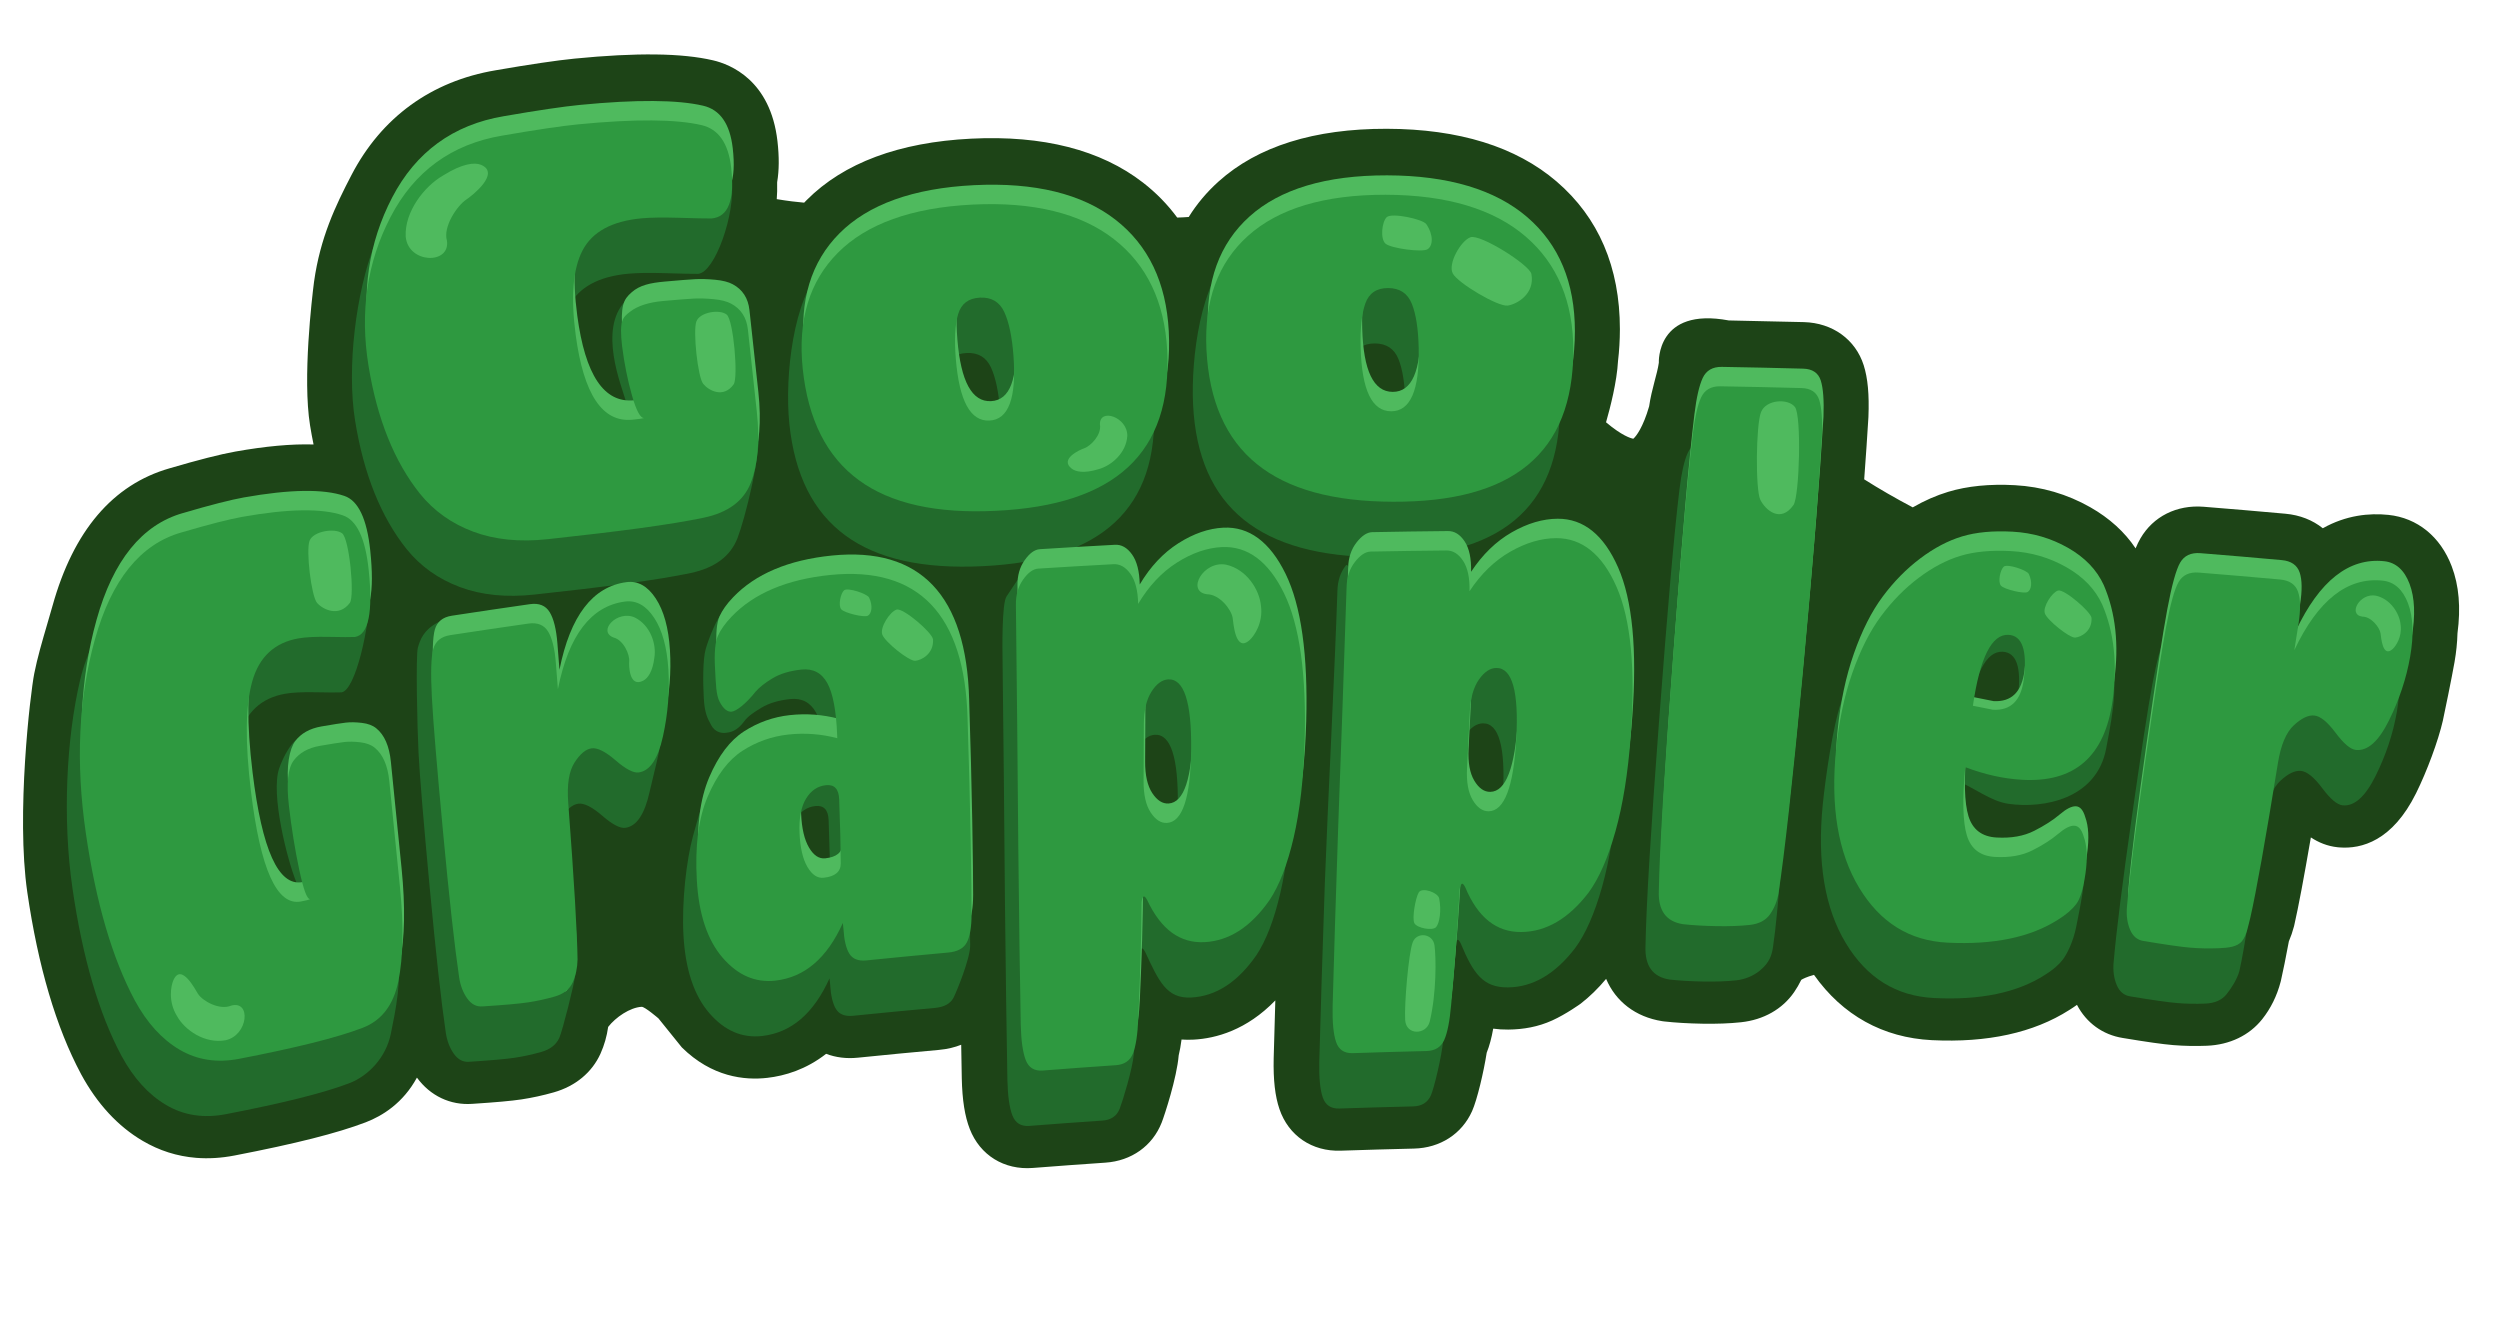 <?xml version="1.0" encoding="UTF-8" standalone="no"?>
<!DOCTYPE svg PUBLIC "-//W3C//DTD SVG 1.1//EN" "http://www.w3.org/Graphics/SVG/1.1/DTD/svg11.dtd">
<svg width="100%" height="100%" viewBox="0 0 485 258" version="1.1" xmlns="http://www.w3.org/2000/svg" xmlns:xlink="http://www.w3.org/1999/xlink" xml:space="preserve" xmlns:serif="http://www.serif.com/" style="fill-rule:evenodd;clip-rule:evenodd;stroke-linejoin:round;stroke-miterlimit:1.414;">
    <g transform="matrix(0.75,0,0,0.75,0,0)">
        <g transform="matrix(0.57,0.046,-0.045,0.558,-123.091,-2266.82)">
            <g transform="matrix(1,0,0,1,1659.19,4373.8)">
                <path d="M0,-185.647C-6.154,-198.901 -17.24,-206.68 -30.414,-206.991C-39.099,-207.186 -49.443,-205.327 -59.512,-198.391C-64.341,-201.756 -70.3,-203.629 -76.897,-203.696C-89.252,-203.819 -101.728,-203.877 -114.014,-203.866C-126.221,-203.854 -136.453,-197.509 -141.378,-186.912C-142.033,-185.504 -142.633,-183.942 -143.185,-182.177C-148.72,-189.329 -156.057,-195.11 -165.09,-199.42C-176.001,-204.623 -187.73,-207.102 -199.931,-206.783C-211.286,-206.487 -221.311,-204.626 -229.732,-201.251C-234.996,-199.138 -240.155,-196.299 -245.151,-192.77C-253.303,-196.348 -260.959,-200.059 -268.062,-203.877C-268.126,-214.315 -268.244,-223.896 -268.415,-232.471L-268.429,-232.9C-268.847,-243.131 -270.112,-250.584 -272.433,-256.403C-277.091,-267.995 -288.022,-274.757 -300.958,-274.049C-312.227,-273.433 -324.192,-272.594 -334.896,-272.026C-368.192,-275.594 -364.892,-249.958 -364.892,-249.958C-365.192,-244.594 -367.192,-237.594 -367.679,-229.507C-369.633,-219.653 -372.438,-215.192 -373.644,-213.989C-374.795,-214.114 -378.879,-214.958 -386.533,-220.552C-385.118,-227.704 -383.115,-239.69 -383.358,-249.242C-383.178,-253.963 -383.281,-258.894 -383.669,-263.952C-385.923,-292.482 -397.328,-314.573 -417.574,-329.614C-437.14,-344.14 -463.552,-350.186 -496.083,-347.583C-528.766,-344.958 -553.62,-334.696 -569.955,-317.085C-574.866,-311.793 -578.944,-305.944 -582.15,-299.606C-583.869,-299.322 -585.593,-299.088 -587.322,-298.903C-592.137,-304.573 -597.718,-309.538 -604.008,-313.737C-624.239,-327.241 -650.834,-331.903 -683.077,-327.592C-715.458,-323.254 -739.648,-311.694 -754.979,-293.231C-755.344,-292.792 -755.704,-292.347 -756.06,-291.899C-759.329,-291.917 -763.512,-292.067 -768.544,-292.506C-768.55,-294.889 -768.668,-297.319 -768.937,-299.741C-768.949,-299.941 -768.963,-300.141 -768.978,-300.34C-768.503,-305.866 -768.953,-312.091 -770.338,-319.273C-775.713,-347.081 -794.406,-352.874 -802.314,-354.072C-816.577,-356.262 -837.03,-354.834 -864.845,-349.707C-872.802,-348.236 -884.951,-345.365 -899.985,-341.403C-928.589,-334.014 -949.745,-315.477 -961.162,-287.802C-967.321,-272.895 -972.95,-257.815 -974.157,-237.297L-974.174,-236.975C-974.503,-229.717 -975.886,-192.426 -970.74,-170.977C-970.032,-168.026 -969.272,-165.133 -968.462,-162.299C-978.423,-161.786 -990.056,-159.727 -1003.54,-156.106C-1010.17,-154.322 -1019.93,-150.905 -1032.57,-145.948C-1057.53,-136.35 -1073.58,-113.596 -1080.28,-78.329C-1080.82,-75.494 -1081.41,-72.584 -1082.01,-69.67C-1083.6,-61.823 -1085.25,-53.709 -1086.07,-46.358C-1087.11,-36.993 -1089.17,19.16 -1081.25,54.545C-1073.69,88.273 -1063.33,115.764 -1050.44,136.253L-1050.38,136.356C-1042.06,149.415 -1031.91,158.977 -1020.21,164.769C-1012.35,168.664 -1004.08,170.615 -995.484,170.615C-989.851,170.615 -984.075,169.777 -978.187,168.099C-951.136,160.4 -932.763,154.007 -920.309,147.951C-912.883,144.312 -904.125,137.628 -898.832,125.456C-892.164,133.374 -882.762,137.017 -872.946,135.487C-862.397,133.914 -855.405,132.684 -850.933,131.615C-846.17,130.472 -841.343,128.973 -836.583,127.156C-827.048,123.514 -820.07,116.565 -816.935,107.583C-815.544,103.595 -814.715,99.381 -814.458,94.998C-811.432,90.288 -805.315,85.214 -800.082,84.498C-798.668,84.305 -792.093,89.206 -792.093,89.206L-780.486,101.704C-765.904,114.208 -751.054,114.607 -740.824,112.54C-733.025,110.966 -723.726,107.305 -715.203,99.29C-710.765,100.615 -705.867,100.857 -700.807,99.902C-688.79,97.643 -676.574,95.421 -664.501,93.296C-660.654,92.621 -657.394,91.491 -654.635,90.093C-654.109,95.644 -653.614,100.799 -653.148,105.593C-652.134,115.591 -650.405,122.892 -647.701,128.581C-642.123,140.298 -630.683,146.273 -617.854,144.172C-607.096,142.415 -596.153,140.686 -585.334,139.035C-573.651,137.254 -564.714,129.588 -561.418,118.496C-560.354,114.896 -556.198,97.201 -556.192,86.928C-555.84,84.681 -555.603,82.214 -555.479,79.503C-553.735,79.489 -551.909,79.356 -550.001,79.091C-540.005,77.71 -526.525,72.779 -514.619,57.998C-514.127,67.996 -513.676,76.845 -513.258,84.683C-512.68,94.731 -511.263,102.11 -508.804,107.9C-503.742,119.826 -492.57,126.296 -479.65,124.775C-468.775,123.498 -457.699,122.257 -446.73,121.087C-434.948,119.832 -425.658,112.572 -421.879,101.667C-420.005,96.259 -418.054,83.128 -417.415,74.236C-416.439,71.013 -415.761,67.292 -415.357,62.905C-413.215,63.032 -410.943,62.997 -408.549,62.775C-401.672,62.138 -395.192,60.406 -389.071,56.949C-382.95,53.491 -376.843,48.158 -376.843,48.158C-373.063,44.641 -369.52,40.498 -366.258,35.781C-361.143,45.807 -351.638,52.231 -339.444,53.178L-338.489,53.23C-333.379,53.387 -327.587,53.261 -321.27,52.853C-314.646,52.423 -308.947,51.734 -303.858,50.748C-293.775,48.798 -285.656,43.166 -280.992,34.88C-279.975,33.07 -279.064,31.13 -278.274,29.082C-278.261,29.046 -278.247,29.009 -278.233,28.974C-277.564,28.469 -275.943,27.426 -272.681,26.204C-258.343,43.746 -239.265,52.601 -217.165,51.9C-192.021,51.099 -171.554,44.716 -156.332,32.928C-155.166,32.045 -154.062,31.152 -153.017,30.246C-148.133,38.191 -140.303,43.082 -131.164,43.8C-120.042,44.759 -112.973,45.191 -108.251,45.201L-108.016,45.201C-103.089,45.201 -98.016,44.881 -92.934,44.25C-82.708,42.982 -74.205,37.914 -68.986,29.97C-65.526,24.701 -63.19,18.689 -62.042,12.103L-61.94,11.464C-61.3,6.948 -60.578,0.787 -59.793,-6.879C-59.048,-9.147 -58.462,-11.494 -58.043,-13.891L-57.94,-14.54C-56.749,-22.941 -55.313,-36.698 -53.657,-55.563C-50.039,-53.532 -45.89,-52.13 -41.191,-52.025C-40.961,-52.02 -40.729,-52.017 -40.493,-52.017C-30.382,-52.018 -16.761,-56.967 -7.827,-79.827C-3.7,-90.387 0.266,-104.841 1.602,-114.194C1.962,-116.717 4.116,-134.711 4.741,-141.627C5.161,-146.259 5.258,-150.741 5.028,-154.971C5.625,-167.03 3.978,-177.075 0,-185.647" style="fill:rgb(29,68,23);fill-rule:nonzero;"/>
            </g>
            <g transform="matrix(1,0,0,1,826.476,4217.31)">
                <path d="M0,-96.165C-13.313,-93.8 -21.832,-88.105 -25.517,-79.188C-29.213,-70.266 -29.187,-57.199 -25.544,-39.994C-19.803,-12.902 -10.313,-0.623 3.058,-3.053C5.788,-3.549 7.579,-3.957 8.407,-4.284C6.677,-3.973 4.556,-7.304 2.017,-14.275C-0.523,-21.246 6.524,-29.309 3.524,-37.309C0.712,-44.807 -11.476,-69.309 -0.476,-83.309C7.524,-91.309 6.169,-57.743 12.686,-58.888C19.195,-60.031 23.747,-60.768 26.33,-61.124C28.909,-61.476 31.909,-61.635 35.321,-61.595C38.735,-61.551 41.435,-61.074 43.423,-60.174C48.046,-58.117 55.209,-62.079 56.239,-56.603C58.592,-44.11 61.921,-44.101 64.239,-31.603C66.714,-18.249 61.323,12.959 58.792,21.584C56.255,30.212 49.64,36.12 38.948,39.381C23.944,43.924 0.699,48.994 -30.685,55.102C-43.271,57.554 -54.536,57.337 -64.566,54.421C-74.603,51.507 -83.067,46.35 -89.991,38.916C-102.711,25.064 -112.043,6.034 -117.874,-18.269C-123.702,-42.562 -122.092,-77.624 -115.476,-100.309C-108.476,-124.309 -88.423,-123.262 -65.902,-129.069C-50.476,-133.136 -39.216,-135.758 -32.187,-137.058C-6.608,-141.773 12.007,-143.084 23.507,-141.318C31.327,-140.159 41.095,-153.719 43.239,-142.603C46.108,-127.721 38.976,-99.949 31.428,-98.681C29.022,-98.45 24.185,-98.165 16.907,-97.797C9.629,-97.424 3.994,-96.874 0,-96.165" style="fill:rgb(34,107,44);fill-rule:nonzero;"/>
            </g>
            <g transform="matrix(1,0,0,1,990.61,4145.87)">
                <path d="M0,55.493C8.551,54.356 11.395,44.168 8.475,24.882C7.14,16.101 5.224,9.461 2.726,4.955C0.23,0.454 -3.613,-1.46 -8.771,-0.772C-13.934,-0.082 -17.02,2.757 -18.022,7.724C-19.025,12.696 -18.822,19.563 -17.42,28.334C-14.334,47.596 -8.555,56.633 0,55.493M6.295,96.801C-47.05,103.958 -77.591,85.13 -86.11,38.462C-90.1,16.359 -88.785,-19.844 -76.895,-34.163C-65.02,-48.465 -42.873,-39.683 -15.557,-43.343C11.762,-46.995 33.523,-43.36 49.41,-32.755C65.311,-22.14 74.654,-5.625 77.588,16.642C83.664,63.694 59.643,89.786 6.295,96.801" style="fill:rgb(34,107,44);fill-rule:nonzero;"/>
            </g>
            <g transform="matrix(1,0,0,1,1171.37,4121.97)">
                <path d="M0,60.2C8.643,59.515 12.035,49.492 10.121,30.078C9.244,21.24 7.67,14.508 5.4,9.877C3.128,5.251 -0.619,3.137 -5.836,3.553C-11.053,3.97 -14.301,6.641 -15.568,11.55C-16.844,16.462 -16.992,23.331 -16.051,32.162C-13.975,51.559 -8.646,60.888 0,60.2M4.142,101.782C-49.785,106.122 -79.434,85.717 -85.518,38.665C-88.352,16.384 -86.343,-18.589 -73.652,-32.263C-60.978,-45.922 -38.009,-37.1 -10.401,-39.318C17.205,-41.527 38.855,-36.749 54.245,-25.322C69.645,-13.883 78.166,3.102 79.935,25.494C83.564,72.803 58.064,97.587 4.142,101.782" style="fill:rgb(34,107,44);fill-rule:nonzero;"/>
            </g>
            <g transform="matrix(1,0,0,1,687.023,4457.63)">
                <path d="M0,-130.276C-10.65,-127.464 -17.095,-120.27 -19.313,-108.77C-21.543,-97.265 -20.353,-80.29 -15.869,-57.839C-8.791,-22.492 -0.046,-6.284 10.528,-9.151C12.686,-9.737 14.095,-10.229 14.735,-10.638C13.37,-10.27 18.639,-15.512 15.977,-24.63C13.321,-33.748 16.642,-34.299 11.977,-43.63C6.977,-53.63 -3.023,-83.63 -0.023,-95.63C1.214,-100.576 4.792,-110.261 9.977,-111.63C15.16,-112.996 22.306,-83.808 24.366,-84.23C26.429,-84.646 28.845,-84.807 31.616,-84.705C34.386,-84.598 36.613,-83.942 38.297,-82.743C42.212,-80.006 44.808,-75.066 46.091,-67.928C49.02,-51.641 57.081,-35.922 59.977,-19.63C63.073,-2.221 61.289,11.179 59.977,22.37C58.658,33.567 51.346,42.649 43.054,46.713C31.417,52.371 13.229,58.538 -11.413,65.552C-21.291,68.366 -30.37,67.71 -38.719,63.572C-47.071,59.436 -54.393,52.421 -60.706,42.511C-72.316,24.047 -81.748,-1.019 -88.86,-32.766C-95.966,-64.504 -97.023,-101.63 -93.023,-128.63C-88.853,-156.778 -74.71,-167.798 -56.757,-174.67C-44.462,-179.492 -35.471,-182.621 -29.823,-184.141C-9.271,-189.66 5.844,-191.074 15.394,-188.605C21.887,-186.983 33.992,-198.642 34.692,-183.924C35.692,-162.924 31.411,-134.558 25.376,-133.014C23.435,-132.749 19.523,-132.448 13.631,-132.09C7.737,-131.728 3.19,-131.119 0,-130.276" style="fill:rgb(34,107,44);fill-rule:nonzero;"/>
            </g>
            <g transform="matrix(1,0,0,1,753,4483.47)">
                <path d="M0,-194.47C12,-201.47 25.475,-168.787 37.098,-171.47C41.153,-172.406 44.215,-171.418 46.279,-168.529C48.336,-165.632 49.881,-160.938 50.899,-154.445C51.532,-150.412 52.163,-146.381 52.792,-142.349C55.694,-167.593 64.76,-181.934 79.879,-185.21C84.917,-186.301 89.499,-184.157 93.602,-178.786C97.705,-173.414 103.576,-169.572 105,-159.47C106.426,-149.368 103.295,-135.118 101.877,-124.53C100.463,-113.934 97.242,-108.098 92.213,-107.001C89.871,-106.491 86.265,-108.072 81.366,-111.739C76.465,-115.4 72.711,-116.94 70.133,-116.361C67.551,-115.782 65.151,-113.382 62.955,-109.177C60.75,-104.964 61.21,-99.375 64,-91.47C76,-57.47 75,-50.47 75,-37.47C75,-33.571 71.26,-11.116 70.117,-7.839C68.97,-4.555 66.435,-2.164 62.51,-0.665C58.581,0.835 54.643,2.062 50.696,3.009C46.739,3.955 39.963,5.121 30.35,6.553C27.609,7 25.208,5.964 23.146,3.447C21.081,0.937 19.612,-2.192 18.746,-5.939C15.502,-20.267 11.333,-42.403 6.189,-72.343C1.042,-102.279 -2.294,-122.829 -3.746,-134.001C-5.202,-145.173 -8.573,-178.593 -7.85,-182.263C-7.132,-185.932 -6,-190.47 0,-194.47" style="fill:rgb(34,107,44);fill-rule:nonzero;"/>
            </g>
            <g transform="matrix(1,0,0,1,932.481,4328.71)">
                <path d="M0,73.377C5.102,72.394 7.492,69.988 7.17,66.132C6.55,58.657 5.543,48.838 4.137,36.678C3.588,31.95 1.434,29.939 -2.326,30.658C-6.086,31.377 -8.934,33.714 -10.855,37.655C-12.782,41.603 -13.325,46.948 -12.51,53.699C-11.695,60.451 -10.096,65.553 -7.725,69.003C-5.355,72.46 -2.783,73.914 0,73.377M-7.99,-50.328C31.557,-57.689 54.103,-36.981 59.09,10.753C61.34,31.017 68.268,44.611 69.904,61.534C71.54,78.456 72.072,83.409 72.519,89.293C72.965,95.184 68.074,111.005 66.882,113.846C65.688,116.691 63.018,118.471 58.875,119.199C46.672,121.346 34.492,123.562 22.332,125.848C18.66,126.539 15.998,125.725 14.328,123.397C12.66,121.07 11.475,117.329 10.772,112.166C10.747,111.944 10.672,111.556 10.553,111C10.432,110.452 10.344,109.95 10.293,109.496C4.423,126.27 -4.956,135.914 -17.953,138.537C-26.961,140.356 -35.17,137.497 -42.67,129.947C-50.168,122.399 -54.998,110.838 -57.108,95.221C-59.217,79.61 -58.481,60.293 -56.481,49.293C-47.758,1.314 -48.178,35.515 -42.481,32.293C-35.875,28.558 -28.553,26.183 -21.162,24.736C-13.777,23.291 -4.894,18.932 2.519,20.293C2.466,19.843 0.95,23.709 0.898,23.259C-0.417,12.001 -2.527,-7.887 -5.44,-12.4C-8.354,-16.908 -12.42,-18.675 -17.608,-17.673C-22.799,-16.673 -27.019,-14.982 -30.258,-12.615C-33.502,-10.247 -36.089,-8.112 -37.443,-5.829C-40.481,-0.707 -43.583,-0.092 -45.481,0.293C-47.378,0.678 -50.337,0.351 -52.266,-2.717C-54.196,-5.783 -55.639,-7.855 -56.591,-14.934C-57.544,-22.012 -58.481,-32.707 -57.481,-37.707C-56.481,-42.707 -53.667,-52.135 -51.027,-55.436C-41.847,-66.979 -27.478,-46.676 -7.99,-50.328" style="fill:rgb(34,107,44);fill-rule:nonzero;"/>
            </g>
            <g transform="matrix(1,0,0,1,1085.27,4352.31)">
                <path d="M0,27.768C6.954,26.776 9.716,15.268 8.236,-6.787C6.753,-28.838 2.426,-39.379 -4.685,-38.377C-7.456,-37.985 -9.825,-35.874 -11.788,-32.051C-13.753,-28.224 -14.491,-23.146 -14.018,-16.82C-13.368,-8.116 -12.724,0.588 -12.083,9.292C-11.618,15.624 -10.163,20.381 -7.724,23.568C-5.284,26.759 -2.718,28.156 0,27.768M-63.552,-117.609C-52.335,-119.271 -44.868,-87.84 -33.622,-89.389C-30.692,-89.823 -27.988,-88.557 -25.534,-85.602C-23.075,-82.643 -21.558,-78.122 -20.961,-72.037C-16.831,-80.633 -11.519,-87.449 -5.023,-92.465C1.471,-97.48 8.051,-100.428 14.684,-101.31C26.228,-102.842 36.198,-96.517 44.407,-82.381C52.623,-68.24 57.489,-45.871 59.083,-15.309C59.991,2.127 59.497,17.164 57.653,29.811C55.806,42.462 52.95,52.332 49.083,59.438C41.641,72.477 32.433,79.737 21.334,81.27C10.239,82.806 6.118,75.052 -1.175,61.952C-2.106,60.492 -2.751,60.125 -3.11,60.864C-3.472,61.603 -3.599,62.65 -3.504,64.006C-2.36,80.057 -2.552,90.285 -2.552,109.391C-2.552,116.391 -5.913,131.706 -6.937,135.174C-7.967,138.638 -10.412,140.664 -14.282,141.254C-25.212,142.922 -36.123,144.646 -47.019,146.426C-50.761,147.039 -53.436,145.648 -55.052,142.253C-56.667,138.855 -57.858,133.443 -58.612,126.01C-60.696,104.591 -63.216,77.18 -66.218,43.764C-69.417,6.831 -72.692,-30.099 -76.044,-67.024C-76.469,-71.538 -78.519,-93.199 -76.552,-96.609C-74.59,-100.017 -65.866,-117.243 -63.552,-117.609" style="fill:rgb(34,107,44);fill-rule:nonzero;"/>
            </g>
            <g transform="matrix(1,0,0,1,1229.89,4342.49)">
                <path d="M0,20.268C7.039,19.586 10.32,8.213 9.811,-13.886C9.294,-35.982 5.41,-46.706 -1.777,-46.019C-4.586,-45.752 -7.055,-43.749 -9.197,-40.017C-11.338,-36.281 -12.307,-31.24 -12.113,-24.899C-11.848,-16.175 -11.585,-7.451 -11.326,1.274C-11.139,7.621 -9.887,12.438 -7.577,15.728C-5.27,19.025 -2.749,20.536 0,20.268M-62.674,-94.953C-51.328,-96.115 -39.971,-97.22 -28.601,-98.268C-25.635,-98.571 -22.978,-97.185 -20.642,-94.126C-18.305,-91.06 -16.971,-86.475 -16.646,-80.37C-12.116,-88.775 -6.476,-95.347 0.275,-100.07C7.027,-104.792 13.772,-107.445 20.474,-108.029C32.149,-109.047 41.884,-102.285 49.512,-87.796C57.145,-73.302 61.053,-50.739 61.301,-20.135C61.446,-2.675 60.284,12.326 57.871,24.877C55.457,37.433 52.145,47.167 47.945,54.092C39.888,66.789 30.301,73.629 19.081,74.667C7.854,75.706 2.947,69.554 -3.81,56.141C-4.68,54.641 -5.312,54.247 -5.707,54.969C-6.102,55.691 -6.278,56.732 -6.24,58.091C-5.799,74.178 -7.967,82.107 -8.174,101.211C-8.215,108.713 -10.545,123.841 -11.73,127.26C-12.914,130.675 -15.471,132.591 -19.384,133.008C-30.445,134.188 -41.492,135.425 -52.523,136.721C-56.316,137.166 -58.945,135.658 -60.414,132.197C-61.887,128.73 -62.844,123.269 -63.273,115.81C-64.418,94.321 -65.732,66.825 -67.266,33.307C-68.842,-3.732 -70.492,-64.77 -72.221,-101.807C-72.447,-106.335 -71.506,-110.26 -69.379,-113.581C-67.254,-116.898 -65.018,-94.689 -62.674,-94.953" style="fill:rgb(34,107,44);fill-rule:nonzero;"/>
            </g>
            <g transform="matrix(1,0,0,1,1318.89,4405.24)">
                <path d="M0,-246.823C12.215,-247.622 24.443,-248.356 36.685,-249.026C40.893,-249.256 43.686,-247.644 45.068,-244.205C46.443,-240.761 47.293,-235.194 47.611,-227.508C48.154,-200.339 49.729,-165.193 49.115,-117.245C48.497,-69.298 49.359,-34.429 48.115,-16.245C47.816,-12.602 47.115,-9.245 43.115,-5.245C40.646,-2.776 36.986,-0.64 32.773,0.174C28.56,0.991 23.607,1.582 17.927,1.95C12.242,2.318 7.158,2.433 2.666,2.294C-5.016,1.698 -9.027,-3.101 -9.393,-12.147C-10.584,-31.782 -11.226,-66.703 -11.461,-116.923C-11.701,-167.136 -11.521,-202.829 -10.679,-223.987C-10.365,-231.719 -9.558,-237.389 -8.257,-240.998C-6.952,-244.6 -4.202,-246.548 0,-246.823" style="fill:rgb(34,107,44);fill-rule:nonzero;"/>
            </g>
            <g transform="matrix(1,0,0,1,1459.86,4385.87)">
                <path d="M0,-141.697C-7.59,-141.501 -12.077,-130.158 -13.489,-107.71C-7.616,-106.978 -4.562,-106.607 -4.317,-106.615C3.796,-106.835 8.072,-111.904 8.493,-121.876C9.056,-135.238 6.218,-141.855 0,-141.697M-44.579,-146.613C-38.712,-151.933 -32.698,-155.826 -26.546,-158.292C-20.397,-160.755 -12.824,-162.123 -3.844,-162.357C5.14,-162.591 13.646,-160.793 21.641,-156.983C29.632,-153.169 43.475,-152.606 47.145,-145.867C53.54,-133.503 52.145,-119.867 50.145,-100.867C47.673,-77.382 24.145,-70.867 8.145,-71.867C-0.259,-72.392 -7.943,-78.196 -16.855,-80.867C-17.042,-65.925 -15.825,-35.727 -13.468,-29.689C-11.11,-23.651 -6.63,-20.731 0.001,-20.904C6.634,-21.075 12.183,-22.556 16.67,-25.364C21.155,-28.171 24.804,-31.006 27.619,-33.885C30.431,-36.759 32.784,-38.212 34.667,-38.241C36.548,-38.27 42.985,-48.017 44.145,-44.867C45.981,-40.821 44.145,-26.867 43.145,-17.867C42.356,-10.769 39.94,-4.783 38.29,-2.162C36.638,0.463 34.126,3.045 30.755,5.586C18.872,14.827 2.556,19.68 -18.264,20.342C-35.52,20.894 -49.386,13.614 -60.142,-1.641C-70.889,-16.886 -76.103,-37.843 -75.587,-64.594C-75.335,-77.514 -73.836,-101.42 -71.046,-112.31C-68.255,-123.194 -64.618,-132.309 -60.125,-139.637C-55.632,-146.965 -50.45,-141.294 -44.579,-146.613" style="fill:rgb(34,107,44);fill-rule:nonzero;"/>
            </g>
            <g transform="matrix(1,0,0,1,1541.41,4396)">
                <path d="M0,-169.57C12.287,-169.581 24.584,-169.524 36.893,-169.401C41.181,-169.358 44.032,-167.678 45.43,-164.382C46.824,-161.081 47.275,-156.152 46.783,-149.597C46.477,-145.527 46.17,-141.457 45.862,-137.387C54.67,-161.259 67.134,-173.075 83.1,-172.7C88.418,-172.575 92.529,-169.409 95.402,-163.217C98.276,-157.026 99.243,-148.846 98.32,-138.685C97.402,-128.523 94.969,-118.459 91.074,-108.494C87.178,-98.523 82.578,-93.605 77.263,-93.724C74.783,-93.78 71.523,-96.168 67.453,-100.888C63.381,-105.603 59.957,-107.985 57.231,-108.03C54.498,-108.075 51.528,-106.305 48.334,-102.732C45.136,-99.154 43.225,-93.177 42.572,-84.819C39.729,-48.424 38.425,-25.361 36.758,-13.623C36.088,-9.781 33.787,-5.402 31.871,-2.483C29.949,0.442 26.842,2.168 22.537,2.702C18.232,3.237 13.982,3.505 9.787,3.496C5.587,3.488 -1.511,3.026 -11.515,2.162C-14.377,1.952 -16.549,0.38 -18.035,-2.551C-19.525,-5.478 -20.271,-8.865 -20.266,-12.714C-20.174,-27.41 -19.186,-49.919 -17.348,-80.247C-15.514,-110.569 -14.059,-131.34 -12.9,-142.547C-11.746,-153.754 -10.387,-161.058 -8.801,-164.458C-7.221,-167.858 -4.284,-169.566 0,-169.57" style="fill:rgb(34,107,44);fill-rule:nonzero;"/>
            </g>
            <g transform="matrix(1,0,0,1,830.476,4192.94)">
                <path d="M0,-106.8C-13.319,-104.435 -21.831,-98.741 -25.517,-89.823C-29.216,-80.901 -29.188,-67.834 -25.544,-50.629C-19.802,-23.537 -10.315,-11.257 3.058,-13.688C5.795,-14.184 7.576,-14.592 8.407,-14.919C6.677,-14.608 4.555,-17.939 2.017,-24.91C-0.519,-31.882 -2.871,-36.095 -4.476,-43.944C-6.476,-56.944 -5.375,-59.62 -1.858,-63.353C1.524,-66.944 6.172,-68.378 12.686,-69.523C19.196,-70.666 23.747,-71.403 26.33,-71.759C28.907,-72.111 31.913,-72.27 35.321,-72.23C38.735,-72.185 41.437,-71.709 43.423,-70.809C48.048,-68.753 50.878,-64.981 51.904,-59.506C54.257,-47.013 56.591,-34.517 58.909,-22.02C61.389,-8.665 61.323,2.324 58.792,10.949C56.254,19.577 49.64,25.485 38.948,28.746C23.946,33.289 0.698,38.359 -30.685,44.467C-43.267,46.919 -54.533,46.702 -64.566,43.786C-74.599,40.872 -83.067,35.714 -89.991,28.281C-102.714,14.429 -112.04,-4.601 -117.874,-28.904C-123.702,-53.197 -122.308,-76.279 -113.284,-98.118C-104.28,-119.944 -88.421,-133.896 -65.902,-139.704C-50.474,-143.772 -39.218,-146.393 -32.187,-147.693C-6.606,-152.408 12.005,-153.719 23.507,-151.953C31.327,-150.794 36.317,-144.642 38.466,-133.527C41.337,-118.644 38.972,-110.584 31.428,-109.316C29.024,-109.085 24.183,-108.8 16.907,-108.432C9.631,-108.059 3.991,-107.508 0,-106.8" style="fill:rgb(79,186,94);fill-rule:nonzero;"/>
            </g>
            <g transform="matrix(1,0,0,1,994.61,4112.34)">
                <path d="M0,54.023C8.547,52.886 11.398,42.699 8.475,23.412C7.137,14.631 5.223,7.991 2.726,3.485C0.232,-1.015 -3.609,-2.93 -8.771,-2.242C-13.936,-1.552 -17.018,1.287 -18.022,6.254C-19.029,11.226 -18.82,18.093 -17.42,26.864C-14.336,46.126 -8.557,55.163 0,54.023M6.295,95.331C-47.049,102.488 -77.59,83.661 -86.11,36.992C-90.098,14.89 -86.299,-3.356 -74.408,-17.675C-62.533,-31.977 -42.877,-41.153 -15.557,-44.813C11.76,-48.465 33.521,-44.83 49.41,-34.225C65.308,-23.61 74.656,-7.095 77.588,15.172C83.664,62.224 59.643,88.315 6.295,95.331" style="fill:rgb(79,186,94);fill-rule:nonzero;"/>
            </g>
            <g transform="matrix(1,0,0,1,1175.37,4091.36)">
                <path d="M0,55.806C8.643,55.121 12.039,45.098 10.121,25.684C9.242,16.845 7.67,10.114 5.4,5.483C3.131,0.857 -0.621,-1.257 -5.836,-0.841C-11.059,-0.424 -14.3,2.247 -15.568,7.156C-16.842,12.068 -16.994,18.937 -16.051,27.768C-13.971,47.165 -8.646,56.494 0,55.806M4.142,97.388C-49.788,101.727 -79.432,81.324 -85.518,34.271C-88.35,11.991 -83.574,-6.031 -70.888,-19.705C-58.219,-33.363 -38.01,-41.494 -10.401,-43.712C17.21,-45.921 38.854,-41.143 54.245,-29.716C69.644,-18.277 78.166,-1.292 79.935,21.1C83.559,68.409 58.066,93.193 4.142,97.388" style="fill:rgb(79,186,94);fill-rule:nonzero;"/>
            </g>
            <g transform="matrix(1,0,0,1,691.023,4430.2)">
                <path d="M0,-137.843C-10.653,-135.031 -17.093,-127.837 -19.313,-116.337C-21.539,-104.833 -20.354,-87.856 -15.869,-65.406C-8.792,-30.06 -0.044,-13.851 10.528,-16.718C12.692,-17.304 14.095,-17.797 14.735,-18.205C13.366,-17.837 11.366,-22.213 8.706,-31.33C6.048,-40.448 2.965,-48.957 0.977,-59.197C-1.011,-69.429 -0.101,-77.608 2.226,-81.39C4.546,-85.173 8.306,-87.757 13.492,-89.124C18.675,-90.491 22.306,-91.375 24.366,-91.797C26.432,-92.212 28.841,-92.374 31.616,-92.272C34.382,-92.164 36.614,-91.509 38.297,-90.31C42.214,-87.573 44.812,-82.633 46.091,-75.495C49.02,-59.208 51.932,-42.918 54.828,-26.625C57.923,-9.217 58.773,5.086 57.464,16.278C56.146,27.474 51.346,35.082 43.054,39.146C31.413,44.805 13.228,50.971 -11.413,57.985C-21.291,60.799 -30.369,60.143 -38.719,56.005C-47.073,51.868 -54.391,44.854 -60.706,34.944C-72.315,16.481 -81.747,-8.586 -88.86,-40.333C-95.968,-72.071 -97.083,-101.921 -91.758,-129.891C-86.448,-157.847 -74.708,-175.364 -56.757,-182.237C-44.466,-187.06 -35.472,-190.188 -29.823,-191.708C-9.271,-197.227 5.85,-198.642 15.394,-196.172C21.887,-194.551 26.462,-186.485 29.118,-171.991C32.67,-152.587 31.411,-142.125 25.376,-140.581C23.437,-140.316 19.526,-140.015 13.631,-139.657C7.737,-139.295 3.19,-138.686 0,-137.843" style="fill:rgb(79,186,94);fill-rule:nonzero;"/>
            </g>
            <g transform="matrix(1,0,0,1,759.289,4434.31)">
                <path d="M0,-149.079C11.583,-151.883 23.187,-154.626 34.81,-157.308C38.862,-158.244 41.929,-157.257 43.99,-154.367C46.052,-151.471 47.589,-146.776 48.61,-140.283C49.243,-136.251 49.874,-132.22 50.504,-128.187C53.401,-153.432 62.469,-167.773 77.591,-171.049C82.627,-172.14 87.215,-169.996 91.313,-164.625C95.419,-159.253 98.173,-151.512 99.595,-141.41C101.021,-131.308 101.005,-120.957 99.589,-110.368C98.17,-99.772 94.956,-93.936 89.925,-92.84C87.582,-92.328 83.977,-93.911 79.077,-97.577C74.181,-101.238 70.423,-102.778 67.845,-102.199C65.263,-101.621 62.865,-99.221 60.666,-95.016C58.465,-90.803 56.433,-83.595 57.711,-75.308C63.264,-39.233 67.711,-4.165 67.711,7.692C67.711,13.692 67.225,15.568 65.711,18.692C63.595,23.061 64.144,11.996 60.222,13.496C56.292,14.996 52.354,16.224 48.407,17.17C44.452,18.116 37.675,19.282 28.062,20.715C25.319,21.161 22.923,20.124 20.857,17.608C18.791,15.098 17.325,11.971 16.457,8.223C13.216,-6.105 9.046,-28.241 3.9,-58.182C-1.246,-88.117 -4.579,-108.668 -6.034,-119.84C-7.493,-131.012 -7.862,-138.432 -7.139,-142.101C-6.419,-145.771 -4.04,-148.1 0,-149.079" style="fill:rgb(79,186,94);fill-rule:nonzero;"/>
            </g>
            <g transform="matrix(1,0,0,1,936.481,4287)">
                <path d="M0,96.086C5.098,95.102 7.494,92.697 7.17,88.841C6.554,81.366 5.543,71.547 4.137,59.387C3.589,54.658 1.433,52.648 -2.326,53.367C-6.084,54.086 -8.934,56.423 -10.855,60.364C-12.779,64.313 -13.325,69.657 -12.51,76.408C-11.692,83.16 -10.098,88.262 -7.725,91.712C-5.352,95.169 -2.781,96.623 0,96.086M-7.99,-43.619C31.561,-50.979 54.102,-30.272 59.09,17.462C61.338,37.726 63.268,56.319 64.904,73.243C66.543,90.165 67.564,101.572 68.011,107.457C68.455,113.348 68.078,117.713 66.882,120.555C65.682,123.4 63.024,125.179 58.875,125.908C46.672,128.055 34.492,130.271 22.332,132.557C18.662,133.248 15.996,132.435 14.328,130.106C12.664,127.779 11.473,124.038 10.772,118.875C10.748,118.653 10.675,118.265 10.553,117.709C10.428,117.161 10.344,116.659 10.293,116.205C4.42,132.979 -4.955,142.623 -17.953,145.246C-26.964,147.065 -35.169,144.206 -42.67,136.656C-50.164,129.108 -55,117.546 -57.108,101.93C-59.217,86.319 -58.629,73.367 -55.259,63.078C-51.898,52.795 -47.215,45.304 -41.229,40.631C-35.246,35.959 -28.551,32.892 -21.162,31.445C-13.771,30 -6.359,29.958 1.056,31.318C1.003,30.868 0.95,30.418 0.898,29.968C-0.416,18.71 -2.527,10.822 -5.44,6.309C-8.351,1.8 -12.416,0.034 -17.608,1.036C-22.801,2.036 -27.018,3.727 -30.258,6.094C-33.498,8.462 -35.895,10.727 -37.443,12.88C-41.622,19.249 -44.637,22.631 -46.531,23.016C-48.428,23.4 -50.338,22.06 -52.266,18.992C-54.197,15.925 -55.641,10.853 -56.591,3.775C-57.547,-3.303 -57.521,-8.33 -56.506,-11.307C-55.494,-14.283 -53.672,-17.426 -51.027,-20.727C-41.846,-32.271 -27.477,-39.967 -7.99,-43.619" style="fill:rgb(79,186,94);fill-rule:nonzero;"/>
            </g>
            <g transform="matrix(1,0,0,1,1089.27,4333.74)">
                <path d="M0,11.339C6.954,10.347 9.72,-1.161 8.236,-23.216C6.749,-45.266 2.429,-55.808 -4.685,-54.806C-7.453,-54.414 -9.825,-52.304 -11.788,-48.48C-13.753,-44.653 -14.489,-39.575 -14.018,-33.249C-13.368,-24.545 -12.724,-15.841 -12.083,-7.137C-11.617,-0.805 -10.159,3.953 -7.724,7.139C-5.288,10.33 -2.714,11.727 0,11.339M-67.317,-101.002C-56.101,-102.664 -44.868,-104.269 -33.622,-105.818C-30.692,-106.252 -27.987,-104.986 -25.534,-102.031C-23.077,-99.072 -21.56,-94.551 -20.961,-88.466C-16.833,-97.062 -11.521,-103.879 -5.023,-108.894C1.472,-113.909 8.054,-116.857 14.684,-117.739C26.227,-119.271 36.198,-112.946 44.407,-98.81C52.626,-84.669 57.489,-62.3 59.083,-31.738C59.991,-14.302 59.493,0.736 57.653,13.382C55.808,26.033 52.942,35.904 49.083,43.009C41.644,56.048 32.427,63.308 21.334,64.841C10.239,66.376 1.124,60.623 -6.175,47.523C-7.106,46.062 -7.749,45.697 -8.11,46.435C-8.476,47.174 -8.604,48.221 -8.504,49.577C-7.358,65.628 -6.47,83.206 -5.831,102.302C-5.538,109.798 -5.915,115.277 -6.937,118.745C-7.966,122.209 -10.413,124.235 -14.282,124.825C-25.212,126.493 -36.123,128.217 -47.019,129.997C-50.765,130.61 -53.439,129.218 -55.052,125.824C-56.661,122.426 -57.853,117.014 -58.612,109.581C-60.701,88.163 -63.216,60.751 -66.218,27.335C-69.417,-9.598 -72.692,-46.528 -76.044,-83.453C-76.469,-87.967 -75.708,-91.93 -73.74,-95.34C-71.774,-98.748 -69.636,-100.636 -67.317,-101.002" style="fill:rgb(79,186,94);fill-rule:nonzero;"/>
            </g>
            <g transform="matrix(1,0,0,1,1233.89,4315.34)">
                <path d="M0,12.417C7.031,11.735 10.323,0.362 9.811,-21.737C9.291,-43.833 5.418,-54.557 -1.777,-53.87C-4.578,-53.602 -7.057,-51.6 -9.197,-47.868C-11.342,-44.131 -12.309,-39.091 -12.113,-32.75C-11.848,-24.026 -11.585,-15.302 -11.326,-6.577C-11.14,-0.23 -9.888,4.587 -7.577,7.877C-5.267,11.175 -2.747,12.684 0,12.417M-62.674,-102.804C-51.328,-103.966 -39.971,-105.071 -28.601,-106.119C-25.639,-106.422 -22.979,-105.037 -20.642,-101.977C-18.303,-98.912 -16.971,-94.326 -16.646,-88.222C-12.117,-96.626 -6.472,-103.199 0.275,-107.921C7.024,-112.643 13.769,-115.296 20.474,-115.88C32.145,-116.898 41.882,-110.136 49.512,-95.647C57.148,-81.153 61.051,-58.59 61.301,-27.986C61.447,-10.526 60.287,4.475 57.871,17.026C55.454,29.582 52.143,39.316 47.945,46.241C39.887,58.938 30.299,65.777 19.081,66.816C7.855,67.855 -1.053,61.703 -7.81,48.29C-8.68,46.79 -9.313,46.397 -9.707,47.118C-10.104,47.84 -10.279,48.881 -10.24,50.24C-9.8,66.327 -9.682,83.926 -9.891,103.031C-9.931,110.533 -10.545,115.99 -11.73,119.409C-12.918,122.824 -15.469,124.74 -19.384,125.157C-30.445,126.337 -41.492,127.574 -52.523,128.87C-56.315,129.315 -58.944,127.808 -60.414,124.346C-61.887,120.878 -62.842,115.419 -63.273,107.959C-64.418,86.469 -65.732,58.974 -67.266,25.456C-68.842,-11.583 -70.492,-48.621 -72.221,-85.658C-72.446,-90.186 -71.504,-94.111 -69.379,-97.432C-67.252,-100.749 -65.018,-102.54 -62.674,-102.804" style="fill:rgb(79,186,94);fill-rule:nonzero;"/>
            </g>
            <g transform="matrix(1,0,0,1,1322.89,4370.24)">
                <path d="M0,-246.823C12.215,-247.622 24.443,-248.356 36.685,-249.026C40.893,-249.256 43.687,-247.643 45.068,-244.205C46.441,-240.761 47.297,-235.194 47.611,-227.508C48.152,-200.339 48.174,-162.776 47.56,-114.828C46.943,-66.882 45.912,-33.818 44.672,-15.634C44.376,-11.991 43.369,-8.65 41.66,-5.611C39.947,-2.568 36.99,-0.64 32.773,0.174C28.557,0.99 23.605,1.582 17.927,1.95C12.242,2.318 7.156,2.433 2.666,2.294C-5.017,1.697 -9.033,-3.101 -9.393,-12.147C-10.585,-31.782 -11.224,-66.704 -11.461,-116.923C-11.706,-167.136 -11.516,-202.829 -10.679,-223.987C-10.365,-231.719 -9.563,-237.389 -8.257,-240.998C-6.953,-244.6 -4.201,-246.548 0,-246.823" style="fill:rgb(79,186,94);fill-rule:nonzero;"/>
            </g>
            <g transform="matrix(1,0,0,1,1461.86,4327.87)">
                <path d="M0,-95.697C-7.589,-95.5 -12.078,-84.158 -13.489,-61.71C-7.615,-60.978 -4.562,-60.608 -4.317,-60.615C3.795,-60.836 8.072,-65.904 8.493,-75.876C9.052,-89.238 6.214,-95.856 0,-95.697M-42.579,-123.613C-36.712,-128.933 -30.694,-132.825 -24.546,-135.292C-18.399,-137.756 -10.829,-139.123 -1.844,-139.357C7.14,-139.591 15.65,-137.793 23.641,-133.983C31.634,-130.169 37.462,-124.877 41.132,-118.137C47.526,-105.773 50.22,-91.202 49.313,-74.453C47.86,-48.175 35.132,-34.972 11.261,-34.44C2.845,-34.248 -5.807,-35.486 -14.716,-38.157C-14.901,-23.215 -13.824,-12.728 -11.468,-6.689C-9.115,-0.651 -4.635,2.269 2.001,2.096C8.633,1.925 14.184,0.443 18.67,-2.364C23.155,-5.171 26.805,-8.006 29.619,-10.885C32.431,-13.759 34.784,-15.213 36.667,-15.241C38.547,-15.27 40.068,-13.706 41.233,-10.556C43.065,-6.509 43.783,-0.921 43.376,6.208C42.974,13.338 41.937,18.217 40.29,20.838C38.638,23.463 36.126,26.044 32.755,28.586C20.87,37.827 4.56,42.68 -16.264,43.342C-33.518,43.894 -47.384,36.614 -58.142,21.359C-68.896,6.114 -74.101,-14.843 -73.587,-41.594C-73.335,-54.513 -71.837,-66.42 -69.046,-77.31C-66.251,-88.194 -62.62,-97.309 -58.125,-104.637C-53.632,-111.965 -48.448,-118.294 -42.579,-123.613" style="fill:rgb(79,186,94);fill-rule:nonzero;"/>
            </g>
            <g transform="matrix(1,0,0,1,1545.41,4361)">
                <path d="M0,-169.57C12.287,-169.581 24.584,-169.524 36.893,-169.401C41.182,-169.358 44.03,-167.677 45.43,-164.382C46.826,-161.081 47.274,-156.151 46.783,-149.597C46.477,-145.527 46.17,-141.457 45.862,-137.387C54.664,-161.258 67.137,-173.075 83.1,-172.7C88.418,-172.575 92.527,-169.409 95.402,-163.217C98.275,-157.026 99.242,-148.846 98.32,-138.685C97.402,-128.523 94.966,-118.459 91.074,-108.494C87.178,-98.522 82.58,-93.605 77.263,-93.724C74.783,-93.78 71.525,-96.168 67.453,-100.888C63.381,-105.603 59.963,-107.985 57.231,-108.03C54.497,-108.074 51.529,-106.305 48.334,-102.732C45.137,-99.153 43.225,-93.177 42.572,-84.819C39.731,-48.424 37.424,-24.362 35.758,-12.623C35.087,-8.781 33.788,-5.402 31.871,-2.483C29.948,0.441 26.839,2.168 22.537,2.702C18.23,3.237 13.98,3.505 9.787,3.496C5.588,3.488 -1.514,3.027 -11.515,2.162C-14.375,1.952 -16.549,0.381 -18.035,-2.551C-19.525,-5.478 -20.27,-8.864 -20.266,-12.714C-20.172,-27.41 -19.186,-49.92 -17.348,-80.247C-15.514,-110.57 -14.059,-131.34 -12.9,-142.547C-11.746,-153.754 -10.385,-161.058 -8.801,-164.458C-7.221,-167.858 -4.285,-169.566 0,-169.57" style="fill:rgb(79,186,94);fill-rule:nonzero;"/>
            </g>
            <g transform="matrix(1,0,0,1,830.476,4201.94)">
                <path d="M0,-106.8C-13.319,-104.435 -21.831,-98.74 -25.517,-89.823C-29.216,-80.901 -29.188,-67.834 -25.544,-50.629C-19.802,-23.537 -10.315,-11.258 3.058,-13.688C5.795,-14.184 7.576,-14.592 8.407,-14.919C6.677,-14.609 4.555,-17.939 2.017,-24.91C-0.519,-31.881 -2.601,-39.288 -4.206,-47.137C-6.476,-58.944 -5.044,-60.391 -1.858,-63.353C1.315,-66.314 6.172,-68.378 12.686,-69.523C19.196,-70.666 23.747,-71.403 26.33,-71.759C28.907,-72.11 31.913,-72.27 35.321,-72.23C38.735,-72.185 41.437,-71.71 43.423,-70.809C48.048,-68.753 50.878,-64.981 51.904,-59.506C54.257,-47.013 56.591,-34.517 58.909,-22.02C61.389,-8.665 61.323,2.324 58.792,10.949C56.254,19.577 49.64,25.485 38.948,28.746C23.946,33.289 0.698,38.359 -30.685,44.467C-43.267,46.919 -54.533,46.702 -64.566,43.786C-74.599,40.872 -83.067,35.714 -89.991,28.281C-102.714,14.43 -112.04,-4.601 -117.874,-28.904C-123.702,-53.197 -122.308,-76.279 -113.284,-98.118C-104.28,-119.944 -88.421,-133.896 -65.902,-139.704C-50.474,-143.771 -39.218,-146.393 -32.187,-147.693C-6.606,-152.408 12.005,-153.719 23.507,-151.953C31.327,-150.794 36.317,-144.642 38.466,-133.527C41.337,-118.644 38.972,-110.584 31.428,-109.316C29.024,-109.085 24.183,-108.8 16.907,-108.432C9.631,-108.059 3.991,-107.509 0,-106.8" style="fill:rgb(46,153,64);fill-rule:nonzero;"/>
            </g>
            <g transform="matrix(1,0,0,1,994.61,4121.34)">
                <path d="M0,54.024C8.547,52.887 11.398,42.699 8.475,23.413C7.137,14.632 5.223,7.992 2.726,3.486C0.232,-1.015 -3.609,-2.929 -8.771,-2.241C-13.936,-1.551 -17.018,1.288 -18.022,6.255C-19.029,11.228 -18.82,18.094 -17.42,26.865C-14.336,46.127 -8.557,55.164 0,54.024M6.295,95.332C-47.049,102.488 -77.59,83.661 -86.11,36.993C-90.098,14.89 -86.299,-3.355 -74.408,-17.674C-62.533,-31.976 -42.877,-41.152 -15.557,-44.812C11.76,-48.464 33.521,-44.83 49.41,-34.224C65.308,-23.609 74.656,-7.094 77.588,15.173C83.664,62.225 59.643,88.316 6.295,95.332" style="fill:rgb(46,153,64);fill-rule:nonzero;"/>
            </g>
            <g transform="matrix(1,0,0,1,1175.37,4100.36)">
                <path d="M0,55.805C8.643,55.12 12.039,45.097 10.121,25.683C9.242,16.844 7.67,10.113 5.4,5.482C3.131,0.856 -0.621,-1.258 -5.836,-0.842C-11.059,-0.426 -14.3,2.246 -15.568,7.155C-16.842,12.067 -16.994,18.936 -16.051,27.767C-13.971,47.164 -8.646,56.493 0,55.805M4.142,97.387C-49.788,101.727 -79.432,81.322 -85.518,34.27C-88.35,11.99 -83.574,-6.032 -70.888,-19.706C-58.219,-33.365 -38.01,-41.495 -10.401,-43.713C17.21,-45.922 38.854,-41.144 54.245,-29.717C69.644,-18.278 78.166,-1.293 79.935,21.099C83.559,68.407 58.066,93.192 4.142,97.387" style="fill:rgb(46,153,64);fill-rule:nonzero;"/>
            </g>
            <g transform="matrix(1,0,0,1,691.023,4439.2)">
                <path d="M0,-137.844C-10.653,-135.032 -17.093,-127.839 -19.313,-116.338C-21.539,-104.834 -20.354,-87.857 -15.869,-65.407C-8.792,-30.061 -0.044,-13.851 10.528,-16.719C12.692,-17.305 14.095,-17.798 14.735,-18.206C13.366,-17.838 11.366,-22.214 8.706,-31.331C6.048,-40.448 3.722,-50.122 1.733,-60.362C-0.255,-70.594 -0.101,-77.609 2.226,-81.391C4.546,-85.174 8.306,-87.757 13.492,-89.125C18.675,-90.492 22.306,-91.375 24.366,-91.798C26.432,-92.214 28.841,-92.375 31.616,-92.273C34.382,-92.165 36.614,-91.51 38.297,-90.311C42.214,-87.574 44.812,-82.635 46.091,-75.496C49.02,-59.209 51.932,-42.919 54.828,-26.626C57.923,-9.218 58.773,5.086 57.464,16.277C56.146,27.473 51.346,35.081 43.054,39.145C31.413,44.803 13.228,50.97 -11.413,57.984C-21.291,60.798 -30.369,60.142 -38.719,56.004C-47.073,51.868 -54.391,44.853 -60.706,34.943C-72.315,16.479 -81.747,-8.587 -88.86,-40.334C-95.968,-72.072 -97.083,-101.923 -91.758,-129.892C-86.448,-157.848 -74.708,-175.366 -56.757,-182.238C-44.466,-187.061 -35.472,-190.189 -29.823,-191.709C-9.271,-197.228 5.85,-198.642 15.394,-196.173C21.887,-194.552 26.462,-186.485 29.118,-171.992C32.67,-152.589 31.411,-142.126 25.376,-140.582C23.437,-140.316 19.526,-140.016 13.631,-139.658C7.737,-139.295 3.19,-138.687 0,-137.844" style="fill:rgb(46,153,64);fill-rule:nonzero;"/>
            </g>
            <g transform="matrix(1,0,0,1,759.289,4441.41)">
                <path d="M0,-147.178C11.583,-149.982 23.187,-152.725 34.81,-155.407C38.862,-156.343 41.929,-155.356 43.99,-152.466C46.052,-149.57 47.589,-144.875 48.61,-138.382C49.243,-134.35 49.874,-130.319 50.504,-126.286C53.401,-151.531 62.469,-165.872 77.591,-169.148C82.627,-170.239 87.215,-168.095 91.313,-162.724C95.419,-157.353 98.173,-149.611 99.595,-139.509C101.021,-129.407 101.005,-119.056 99.589,-108.467C98.17,-97.871 94.956,-92.035 89.925,-90.939C87.582,-90.427 83.977,-92.01 79.077,-95.676C74.181,-99.338 70.423,-100.877 67.845,-100.298C65.263,-99.719 62.865,-97.32 60.666,-93.115C58.465,-88.902 58.014,-82.649 59.292,-74.364C64.845,-38.288 68.108,-14.338 69.192,-2.532C69.429,1.36 68.97,4.946 67.828,8.223C66.683,11.508 64.144,13.897 60.222,15.397C56.292,16.897 52.354,18.126 48.407,19.071C44.452,20.016 37.675,21.183 28.062,22.616C25.319,23.061 22.923,22.026 20.857,19.509C18.791,17 17.325,13.872 16.457,10.124C13.216,-4.204 9.046,-26.34 3.9,-56.281C-1.246,-86.216 -4.579,-106.767 -6.034,-117.939C-7.493,-129.111 -7.862,-136.531 -7.139,-140.2C-6.419,-143.87 -4.04,-146.199 0,-147.178" style="fill:rgb(46,153,64);fill-rule:nonzero;"/>
            </g>
            <g transform="matrix(1,0,0,1,936.481,4296)">
                <path d="M0,96.087C5.098,95.103 7.494,92.698 7.17,88.842C6.554,81.367 5.543,71.548 4.137,59.388C3.589,54.66 1.433,52.649 -2.326,53.368C-6.084,54.088 -8.934,56.424 -10.855,60.365C-12.779,64.314 -13.325,69.658 -12.51,76.409C-11.692,83.161 -10.098,88.263 -7.725,91.713C-5.352,95.17 -2.781,96.624 0,96.087M-7.99,-43.618C31.561,-50.979 54.102,-30.271 59.09,17.463C61.338,37.727 63.268,56.32 64.904,73.244C66.543,90.166 67.564,101.573 68.011,107.458C68.455,113.349 68.078,117.714 66.882,120.556C65.682,123.4 63.024,125.18 58.875,125.909C46.672,128.056 34.492,130.272 22.332,132.558C18.662,133.249 15.996,132.436 14.328,130.107C12.664,127.78 11.473,124.039 10.772,118.876C10.748,118.655 10.675,118.267 10.553,117.71C10.428,117.162 10.344,116.661 10.293,116.206C4.42,132.98 -4.955,142.624 -17.953,145.247C-26.964,147.066 -35.169,144.207 -42.67,136.657C-50.164,129.109 -55,117.548 -57.108,101.931C-59.217,86.32 -58.629,73.368 -55.259,63.079C-51.898,52.796 -47.215,45.306 -41.229,40.632C-35.246,35.96 -28.551,32.893 -21.162,31.446C-13.771,30.001 -6.359,29.958 1.056,31.319C1.003,30.869 0.95,30.419 0.898,29.969C-0.416,18.711 -2.527,10.823 -5.44,6.31C-8.351,1.801 -12.416,0.035 -17.608,1.037C-22.801,2.037 -27.018,3.728 -30.258,6.095C-33.498,8.463 -35.895,10.728 -37.443,12.881C-41.622,19.25 -45.586,22.618 -47.481,23.003C-49.377,23.388 -51.338,22.061 -53.266,18.993C-55.197,15.927 -55.641,10.855 -56.591,3.776C-57.547,-3.302 -57.521,-8.328 -56.506,-11.306C-55.494,-14.282 -53.672,-17.425 -51.027,-20.726C-41.846,-32.269 -27.477,-39.967 -7.99,-43.618" style="fill:rgb(46,153,64);fill-rule:nonzero;"/>
            </g>
            <g transform="matrix(1,0,0,1,1089.27,4342.74)">
                <path d="M0,11.339C6.954,10.347 9.72,-1.161 8.236,-23.216C6.749,-45.267 2.429,-55.808 -4.685,-54.806C-7.453,-54.414 -9.825,-52.303 -11.788,-48.48C-13.753,-44.653 -14.489,-39.575 -14.018,-33.249C-13.368,-24.545 -12.724,-15.841 -12.083,-7.137C-11.617,-0.805 -10.159,3.953 -7.724,7.139C-5.288,10.33 -2.714,11.727 0,11.339M-67.317,-101.002C-56.101,-102.664 -44.868,-104.269 -33.622,-105.818C-30.692,-106.252 -27.987,-104.985 -25.534,-102.031C-23.077,-99.073 -21.56,-94.551 -20.961,-88.466C-16.833,-97.062 -11.521,-103.878 -5.023,-108.894C1.472,-113.91 8.054,-116.857 14.684,-117.739C26.227,-119.271 36.198,-112.946 44.407,-98.81C52.626,-84.668 57.489,-62.3 59.083,-31.738C59.991,-14.302 59.493,0.735 57.653,13.382C55.808,26.033 52.942,35.904 49.083,43.009C41.644,56.048 32.427,63.307 21.334,64.841C10.239,66.376 1.124,60.622 -6.175,47.523C-7.106,46.063 -7.749,45.697 -8.11,46.435C-8.476,47.174 -8.604,48.22 -8.504,49.577C-7.358,65.629 -6.47,83.206 -5.831,102.302C-5.538,109.798 -5.915,115.277 -6.937,118.745C-7.966,122.209 -10.413,124.235 -14.282,124.825C-25.212,126.493 -36.123,128.217 -47.019,129.997C-50.765,130.61 -53.439,129.218 -55.052,125.824C-56.661,122.426 -57.853,117.014 -58.612,109.581C-60.701,88.163 -63.216,60.752 -66.218,27.335C-69.417,-9.598 -72.692,-46.528 -76.044,-83.453C-76.469,-87.966 -75.708,-91.931 -73.74,-95.34C-71.774,-98.748 -69.636,-100.636 -67.317,-101.002" style="fill:rgb(46,153,64);fill-rule:nonzero;"/>
            </g>
            <g transform="matrix(1,0,0,1,1233.89,4324.34)">
                <path d="M0,12.417C7.031,11.735 10.323,0.362 9.811,-21.737C9.291,-43.834 5.418,-54.557 -1.777,-53.87C-4.578,-53.603 -7.057,-51.6 -9.197,-47.868C-11.342,-44.132 -12.309,-39.091 -12.113,-32.75C-11.848,-24.026 -11.585,-15.302 -11.326,-6.577C-11.14,-0.23 -9.888,4.587 -7.577,7.877C-5.267,11.175 -2.747,12.685 0,12.417M-62.674,-102.804C-51.328,-103.966 -39.971,-105.071 -28.601,-106.119C-25.639,-106.423 -22.979,-105.036 -20.642,-101.977C-18.303,-98.912 -16.971,-94.326 -16.646,-88.222C-12.117,-96.626 -6.472,-103.199 0.275,-107.921C7.024,-112.644 13.769,-115.296 20.474,-115.88C32.145,-116.898 41.882,-110.135 49.512,-95.647C57.148,-81.153 61.051,-58.59 61.301,-27.986C61.447,-10.526 60.287,4.475 57.871,17.026C55.454,29.581 52.143,39.317 47.945,46.241C39.887,58.938 30.299,65.777 19.081,66.816C7.855,67.856 -1.053,61.703 -7.81,48.29C-8.68,46.791 -9.313,46.396 -9.707,47.118C-10.104,47.84 -10.279,48.881 -10.24,50.24C-9.8,66.327 -9.682,83.926 -9.891,103.031C-9.931,110.534 -10.545,115.99 -11.73,119.409C-12.918,122.824 -15.469,124.74 -19.384,125.157C-30.445,126.337 -41.492,127.574 -52.523,128.87C-56.315,129.315 -58.944,127.807 -60.414,124.346C-61.887,120.879 -62.842,115.418 -63.273,107.959C-64.418,86.469 -65.732,58.974 -67.266,25.456C-68.842,-11.583 -70.492,-48.621 -72.221,-85.658C-72.446,-90.187 -71.504,-94.111 -69.379,-97.432C-67.252,-100.749 -65.018,-102.54 -62.674,-102.804" style="fill:rgb(46,153,64);fill-rule:nonzero;"/>
            </g>
            <g transform="matrix(1,0,0,1,1322.89,4379.24)">
                <path d="M0,-246.823C12.215,-247.622 24.443,-248.356 36.685,-249.026C40.893,-249.257 43.687,-247.643 45.068,-244.205C46.441,-240.761 47.297,-235.194 47.611,-227.508C48.152,-200.339 48.174,-162.776 47.56,-114.828C46.943,-66.882 45.912,-33.818 44.672,-15.634C44.376,-11.991 43.369,-8.65 41.66,-5.611C39.947,-2.568 36.99,-0.64 32.773,0.174C28.557,0.99 23.605,1.583 17.927,1.95C12.242,2.318 7.156,2.434 2.666,2.294C-5.017,1.698 -9.033,-3.101 -9.393,-12.147C-10.585,-31.782 -11.224,-66.704 -11.461,-116.923C-11.706,-167.136 -11.516,-202.829 -10.679,-223.987C-10.365,-231.719 -9.563,-237.389 -8.257,-240.998C-6.953,-244.6 -4.201,-246.548 0,-246.823" style="fill:rgb(46,153,64);fill-rule:nonzero;"/>
            </g>
            <g transform="matrix(1,0,0,1,1461.86,4341.87)">
                <path d="M0,-105.698C-7.589,-105.502 -12.078,-94.159 -13.489,-71.711C-7.615,-70.979 -4.562,-70.609 -4.317,-70.616C3.795,-70.836 8.072,-75.905 8.493,-85.877C9.052,-99.238 6.214,-105.856 0,-105.698M-42.579,-128.614C-36.712,-133.933 -30.694,-137.827 -24.546,-140.293C-18.399,-142.757 -10.829,-144.123 -1.844,-144.358C7.14,-144.592 15.65,-142.794 23.641,-138.984C31.634,-135.17 37.462,-129.878 41.132,-123.138C47.526,-110.774 50.22,-96.204 49.313,-79.454C47.86,-53.176 35.132,-39.973 11.261,-39.441C2.845,-39.249 -5.807,-40.487 -14.716,-43.158C-14.901,-28.216 -13.824,-17.729 -11.468,-11.69C-9.115,-5.652 -4.635,-2.732 2.001,-2.905C8.633,-3.076 14.184,-4.558 18.67,-7.365C23.155,-10.172 26.805,-13.007 29.619,-15.886C32.431,-18.76 34.784,-20.213 36.667,-20.242C38.547,-20.271 40.068,-18.707 41.233,-15.557C43.065,-11.51 43.783,-5.923 43.376,1.207C42.974,8.337 41.937,13.216 40.29,15.837C38.638,18.463 36.126,21.043 32.755,23.585C20.87,32.826 4.56,37.679 -16.264,38.341C-33.518,38.894 -47.384,31.613 -58.142,16.358C-68.896,1.113 -74.101,-19.844 -73.587,-46.595C-73.335,-59.514 -71.837,-71.421 -69.046,-82.311C-66.251,-93.195 -62.62,-102.31 -58.125,-109.638C-53.632,-116.966 -48.448,-123.295 -42.579,-128.614" style="fill:rgb(46,153,64);fill-rule:nonzero;"/>
            </g>
            <g transform="matrix(1,0,0,1,1545.41,4370)">
                <path d="M0,-169.57C12.287,-169.581 24.584,-169.524 36.893,-169.401C41.182,-169.358 44.03,-167.677 45.43,-164.382C46.826,-161.081 47.274,-156.151 46.783,-149.597C46.477,-145.527 46.17,-141.457 45.862,-137.387C54.664,-161.258 67.137,-173.075 83.1,-172.7C88.418,-172.575 92.527,-169.409 95.402,-163.217C98.275,-157.026 99.242,-148.846 98.32,-138.685C97.402,-128.523 94.966,-118.459 91.074,-108.494C87.178,-98.523 82.58,-93.605 77.263,-93.724C74.783,-93.781 71.525,-96.168 67.453,-100.888C63.381,-105.604 59.963,-107.985 57.231,-108.03C54.497,-108.075 51.529,-106.305 48.334,-102.732C45.137,-99.154 43.225,-93.178 42.572,-84.819C39.731,-48.424 37.424,-24.362 35.758,-12.623C35.087,-8.781 34.788,-4.402 32.871,-1.483C30.948,1.442 26.839,2.167 22.537,2.702C18.23,3.238 13.98,3.505 9.787,3.496C5.588,3.487 -1.514,3.026 -11.515,2.162C-14.375,1.951 -16.549,0.38 -18.035,-2.551C-19.525,-5.478 -20.27,-8.864 -20.266,-12.714C-20.172,-27.411 -19.186,-49.92 -17.348,-80.247C-15.514,-110.569 -14.059,-131.34 -12.9,-142.547C-11.746,-153.754 -10.385,-161.058 -8.801,-164.458C-7.221,-167.858 -4.285,-169.566 0,-169.57" style="fill:rgb(46,153,64);fill-rule:nonzero;"/>
            </g>
            <g transform="matrix(1,0,0,1,1198.13,4084.84)">
                <path d="M0,5.524C-2.613,1.233 2.416,-9.763 6.653,-11.771C10.891,-13.779 34.209,-1.334 35.478,2.844C37.88,11.829 30.179,17.308 25.945,18.305C21.712,19.303 2.612,9.815 0,5.524" style="fill:rgb(79,186,94);fill-rule:nonzero;"/>
            </g>
            <g transform="matrix(1,0,0,1,1166.8,4067.28)">
                <path d="M0,11.93C-2.704,10 -2.521,1.976 -0.475,-0.361C1.572,-2.698 15.757,-0.834 17.616,1.38C21.417,6.226 21.379,11.189 19.072,12.909C16.764,14.628 2.704,13.86 0,11.93" style="fill:rgb(79,186,94);fill-rule:nonzero;"/>
            </g>
            <g transform="matrix(1,0,0,1,858.85,4168.54)">
                <path d="M0,-27.888C1.226,-32.445 10.166,-34.533 13.441,-32.2C16.716,-29.867 20.949,-3.779 19.125,-0.386C15.042,6.645 8.017,3.436 5.336,0.537C2.657,-2.363 -1.225,-23.332 0,-27.888" style="fill:rgb(79,186,94);fill-rule:nonzero;"/>
            </g>
            <g transform="matrix(1,0,0,1,692.427,4283.33)">
                <path d="M0,-27.338C1.319,-31.935 10.895,-34.247 14.397,-31.988C17.899,-29.73 22.388,-3.684 20.428,-0.238C16.045,6.909 8.529,3.865 5.665,1.024C2.8,-1.817 -1.32,-22.741 0,-27.338" style="fill:rgb(79,186,94);fill-rule:nonzero;"/>
            </g>
            <g transform="matrix(1,0,0,1,1342.16,4185.97)">
                <path d="M0,-43.156C1.811,-49.261 11.795,-50.58 15.131,-46.763C18.467,-42.946 20.388,-5.998 18.042,-1.611C12.853,7.424 5.51,1.73 2.882,-2.767C0.255,-7.264 -1.811,-37.05 0,-43.156" style="fill:rgb(79,186,94);fill-rule:nonzero;"/>
            </g>
            <g transform="matrix(1,0,0,1,1204.39,4438.03)">
                <path d="M0,-38.064C-1.458,-32.886 -1.573,-9.288 -0.569,-2.054C0.435,5.179 9.522,4.029 10.548,-2.138C12.652,-15.681 11.105,-32.018 9.95,-37.487C8.794,-42.956 1.458,-43.243 0,-38.064" style="fill:rgb(79,186,94);fill-rule:nonzero;"/>
            </g>
            <g transform="matrix(1,0,0,1,1477.46,4223.27)">
                <path d="M0,1.693C-1.261,-1.299 2.456,-8.264 5.102,-9.336C7.748,-10.409 20.735,-0.785 21.207,2.052C22.03,8.133 17.098,11.292 14.522,11.697C11.946,12.102 1.261,4.685 0,1.693" style="fill:rgb(79,186,94);fill-rule:nonzero;"/>
            </g>
            <g transform="matrix(1,0,0,1,1456.65,4206.43)">
                <path d="M0,7.379C-1.603,5.815 -0.901,0.058 0.589,-1.489C2.08,-3.035 11.092,-0.768 12.129,0.945C14.227,4.678 13.841,8.243 12.228,9.329C10.614,10.414 1.603,8.942 0,7.379" style="fill:rgb(79,186,94);fill-rule:nonzero;"/>
            </g>
            <g transform="matrix(1,0,0,1,954.044,4276.04)">
                <path d="M0,1.84C-1.372,-1.415 2.672,-8.993 5.551,-10.16C8.43,-11.326 22.561,-0.855 23.074,2.232C23.969,8.848 18.604,12.284 15.801,12.725C12.998,13.166 1.373,5.096 0,1.84" style="fill:rgb(79,186,94);fill-rule:nonzero;"/>
            </g>
            <g transform="matrix(1,0,0,1,934.65,4260.43)">
                <path d="M0,7.379C-1.603,5.815 -0.901,0.058 0.589,-1.489C2.08,-3.035 11.092,-0.768 12.129,0.945C14.227,4.678 13.841,8.243 12.228,9.329C10.614,10.414 1.603,8.942 0,7.379" style="fill:rgb(79,186,94);fill-rule:nonzero;"/>
            </g>
            <g transform="matrix(1,0,0,1,1204.43,4377.05)">
                <path d="M0,13.961C-1.252,11.739 -0.418,2.429 0.878,-0.297C2.176,-3.021 9.504,-0.952 10.283,1.605C11.847,7.202 11.371,12.96 9.993,14.971C8.615,16.982 1.252,16.182 0,13.961" style="fill:rgb(79,186,94);fill-rule:nonzero;"/>
            </g>
            <g transform="matrix(1,0,0,1,674,4473.62)">
                <path d="M0,-0.618C-5.062,2.068 -13,-1.618 -15.382,-4.778C-16.729,-6.563 -24,-18.618 -26.957,-10.267C-27.898,-7.609 -28.694,-0.307 -24.112,6.127C-19.988,12.495 -10.473,18 -1.325,15.553C8.749,12.491 8.938,-3.932 0,-0.618" style="fill:rgb(79,186,94);fill-rule:nonzero;"/>
            </g>
            <g transform="matrix(1,0,0,1,1098.94,4257.8)">
                <path d="M0,-10.528C5.711,-10.99 11.542,-4.463 12.479,-0.618C13.008,1.555 14.912,15.503 20.933,9.006C22.851,6.937 26.472,0.547 24.812,-7.175C23.546,-14.656 16.989,-23.478 7.62,-24.853C-2.844,-26.031 -9.52,-11.023 0,-10.528" style="fill:rgb(79,186,94);fill-rule:nonzero;"/>
            </g>
            <g transform="matrix(1,0,0,1,1620.7,4222.09)">
                <path d="M0,-7.459C4.045,-7.785 8.175,-3.162 8.838,-0.438C9.213,1.1 10.563,10.98 14.828,6.378C16.186,4.913 18.75,0.387 17.575,-5.084C16.678,-10.382 12.033,-16.632 5.397,-17.605C-2.015,-18.439 -6.744,-7.809 0,-7.459" style="fill:rgb(79,186,94);fill-rule:nonzero;"/>
            </g>
            <g transform="matrix(1,0,0,1,832.918,4298.99)">
                <path d="M0,-9.764C4.674,-8.982 8.034,-2.571 8.009,0.703C7.995,2.551 8.942,13.007 15.082,9.01C17.037,7.738 18.998,4.461 19.224,-2.069C19.718,-8.324 16.239,-16.723 9.001,-19.716C0.847,-22.771 -7.536,-12.081 0,-9.764" style="fill:rgb(79,186,94);fill-rule:nonzero;"/>
            </g>
            <g transform="matrix(1,0,0,1,1044.56,4188.4)">
                <path d="M0,-15.299C1.176,-10.708 -3.328,-5.042 -6.331,-3.739C-8.028,-3.004 -17.206,2.092 -11.067,6.09C-9.112,7.363 -5.321,7.829 0.741,5.395C6.661,3.316 12.934,-3.264 12.743,-11.094C12.238,-19.787 -0.93,-23.128 0,-15.299" style="fill:rgb(79,186,94);fill-rule:nonzero;"/>
            </g>
            <g transform="matrix(1,0,0,1,743.456,4087.55)">
                <path d="M0,25.141C-2.348,18.963 3.226,8.663 7.307,5.412C9.612,3.576 21.92,-7.992 12.599,-11.074C9.631,-12.055 4.169,-11.033 -4.097,-4.754C-12.213,0.944 -20.17,13.374 -18.748,24.725C-16.75,37.196 2.474,36.159 0,25.141" style="fill:rgb(79,186,94);fill-rule:nonzero;"/>
            </g>
        </g>
    </g>
</svg>
